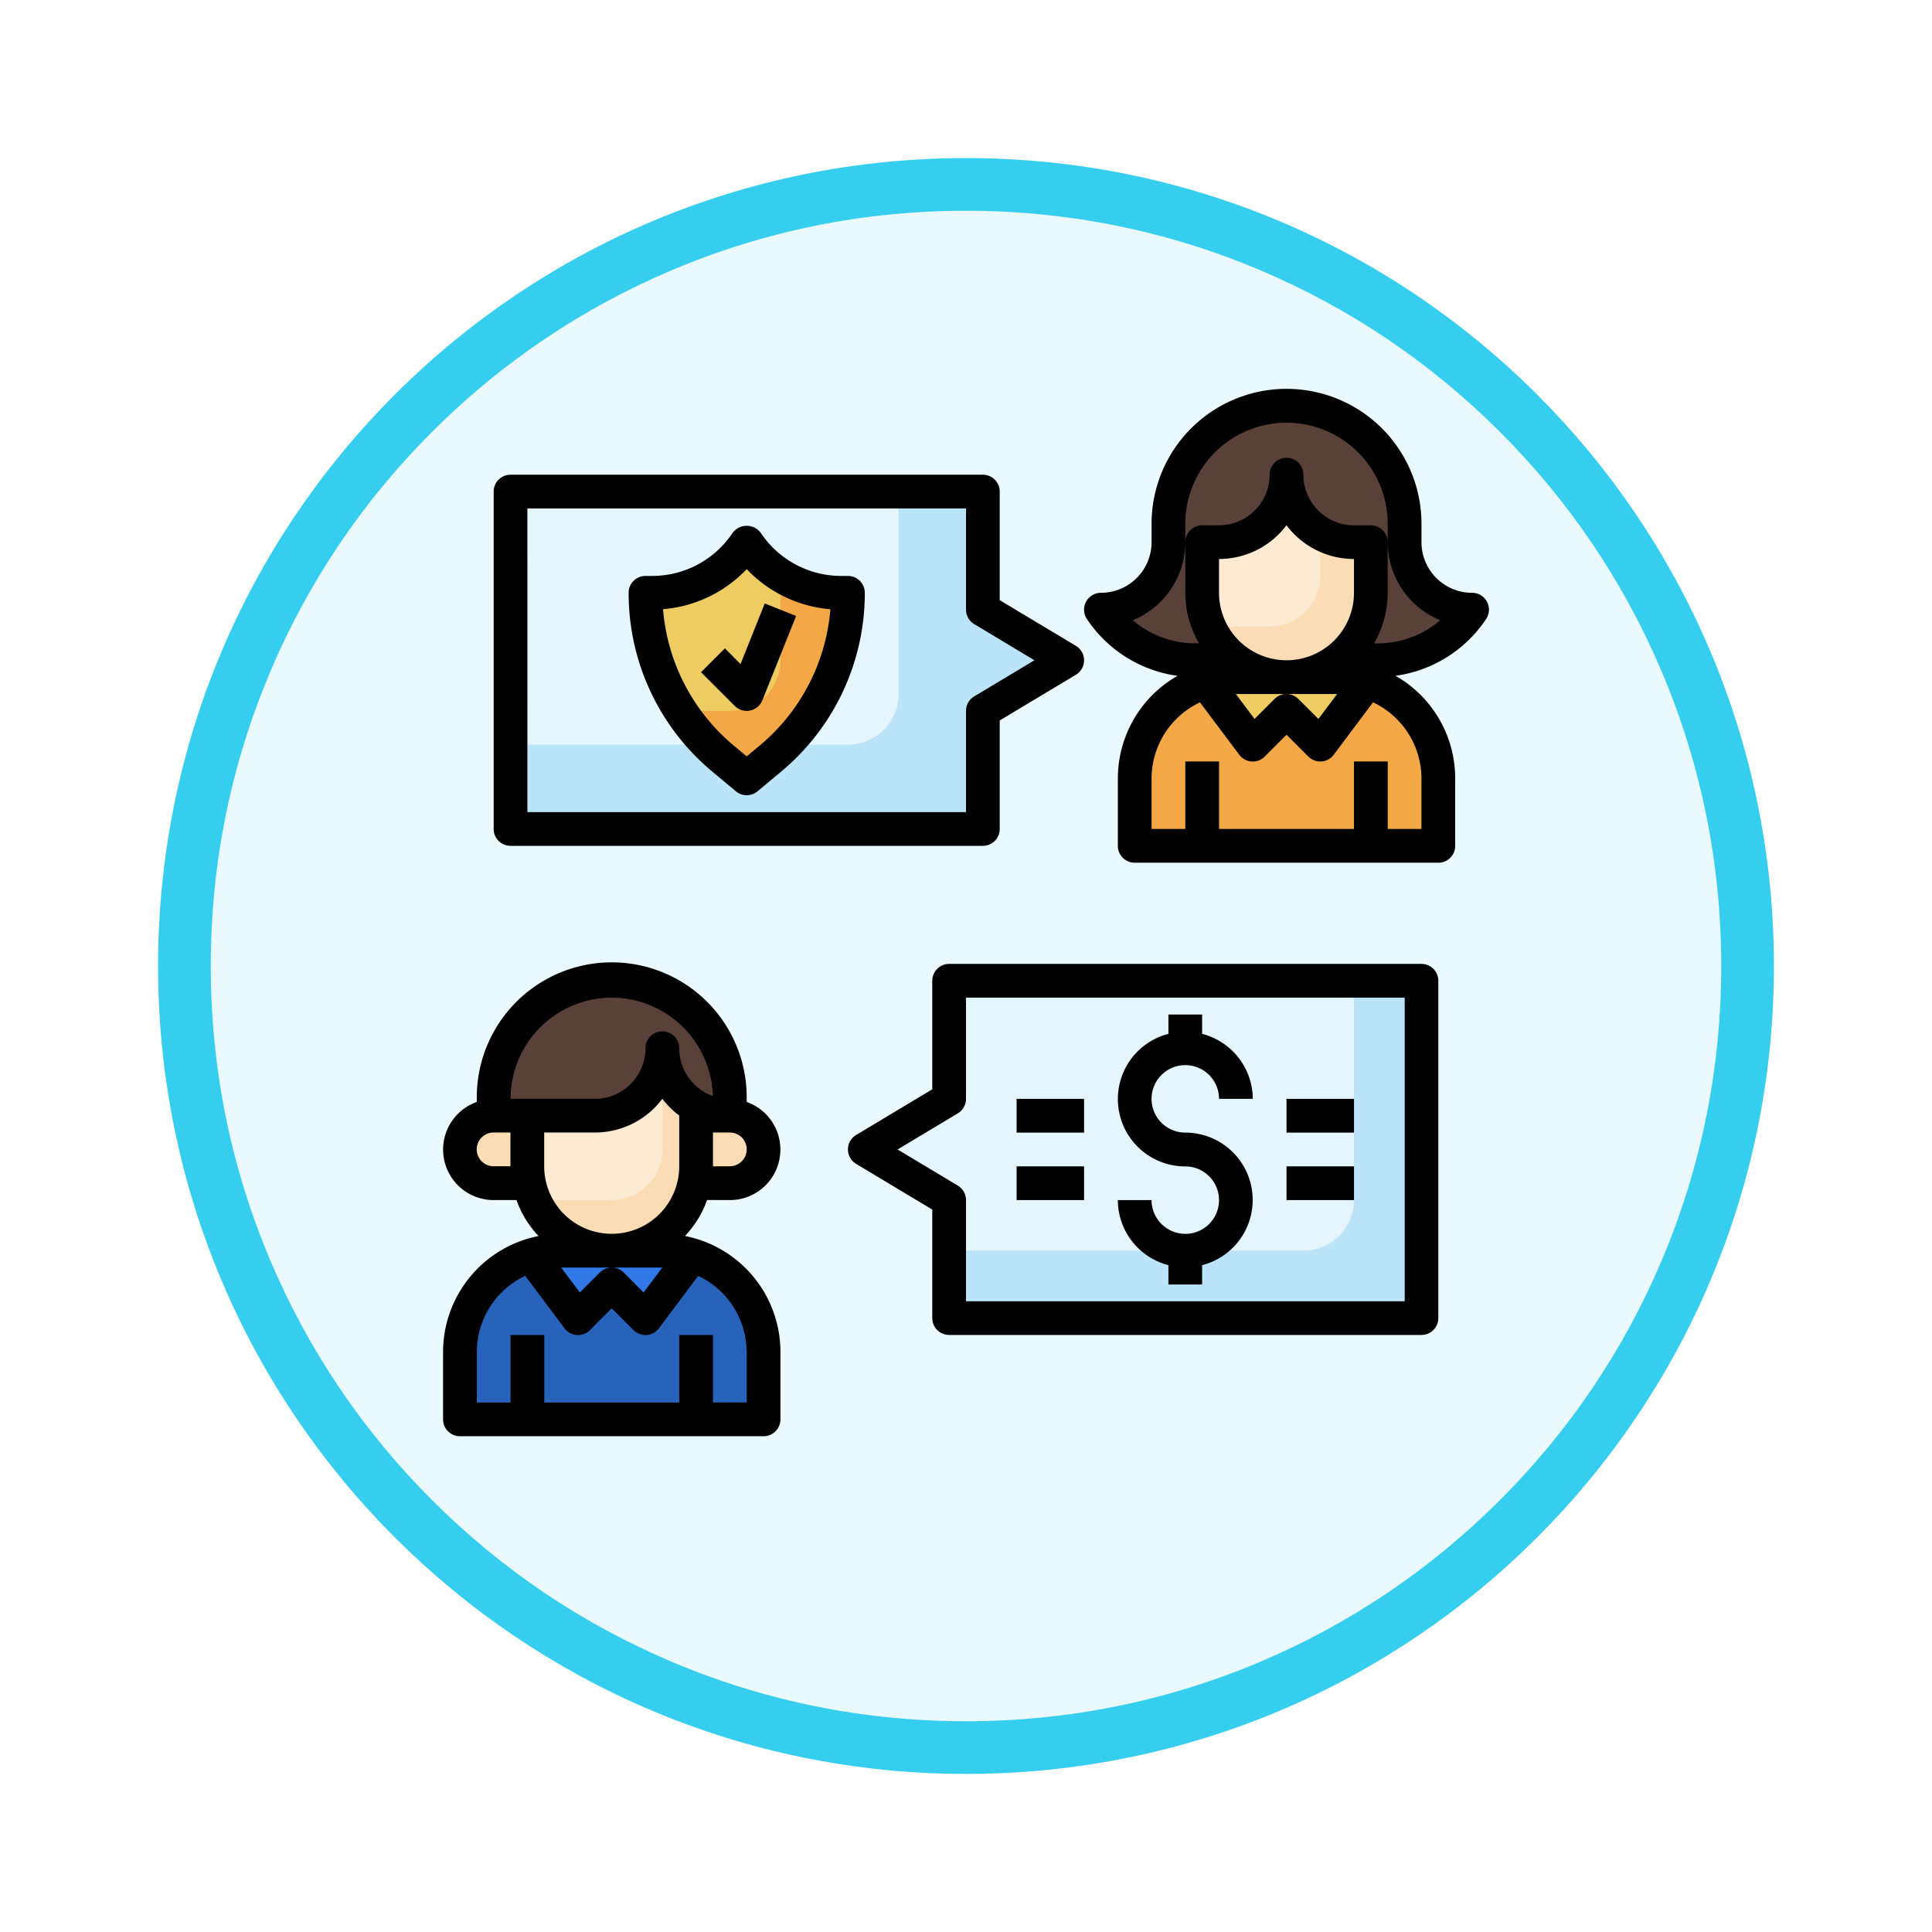 <svg xmlns="http://www.w3.org/2000/svg" xmlns:xlink="http://www.w3.org/1999/xlink" width="110" height="110" viewBox="0 0 110 110">
  <defs>
    <filter id="Trazado_982547" x="0" y="0" width="110" height="110" filterUnits="userSpaceOnUse">
      <feOffset dy="3" input="SourceAlpha"/>
      <feGaussianBlur stdDeviation="3" result="blur"/>
      <feFlood flood-opacity="0.161"/>
      <feComposite operator="in" in2="blur"/>
      <feComposite in="SourceGraphic"/>
    </filter>
  </defs>
  <g id="Grupo_1172081" data-name="Grupo 1172081" transform="translate(418 -1593.871)">
    <g id="Grupo_1171907" data-name="Grupo 1171907" transform="translate(-1530 -366.129)">
      <g id="Grupo_1164700" data-name="Grupo 1164700" transform="translate(1121 1966)">
        <g id="Grupo_1160931" data-name="Grupo 1160931" transform="translate(0)">
          <g id="Grupo_1160749" data-name="Grupo 1160749" transform="translate(0)">
            <g id="Grupo_1158891" data-name="Grupo 1158891" transform="translate(0 0)">
              <g id="Grupo_1157406" data-name="Grupo 1157406" transform="translate(0)">
                <g id="Grupo_1155793" data-name="Grupo 1155793" transform="translate(0)">
                  <g id="Grupo_1154704" data-name="Grupo 1154704" transform="translate(0)">
                    <g id="Grupo_1150790" data-name="Grupo 1150790" transform="translate(0)">
                      <g id="Grupo_1154214" data-name="Grupo 1154214" transform="translate(0)">
                        <g id="Grupo_1152583" data-name="Grupo 1152583" transform="translate(0 0)">
                          <g id="Grupo_1146973" data-name="Grupo 1146973" transform="translate(0 0)">
                            <g id="Grupo_1146954" data-name="Grupo 1146954">
                              <g transform="matrix(1, 0, 0, 1, -9, -6)" filter="url(#Trazado_982547)">
                                <g id="Trazado_982547-2" data-name="Trazado 982547" transform="translate(9 6)" fill="#e9f9fd">
                                  <path d="M 46 90.5 C 39.992 90.5 34.164 89.324 28.679 87.003 C 23.38 84.762 18.621 81.553 14.534 77.466 C 10.446 73.379 7.238 68.62 4.996 63.321 C 2.676 57.836 1.5 52.008 1.5 46 C 1.5 39.992 2.676 34.164 4.996 28.679 C 7.238 23.38 10.446 18.621 14.534 14.534 C 18.621 10.446 23.38 7.238 28.679 4.996 C 34.164 2.676 39.992 1.5 46 1.5 C 52.008 1.5 57.836 2.676 63.321 4.996 C 68.62 7.238 73.379 10.446 77.466 14.534 C 81.554 18.621 84.762 23.38 87.004 28.679 C 89.324 34.164 90.5 39.992 90.5 46 C 90.5 52.008 89.324 57.836 87.004 63.321 C 84.762 68.62 81.554 73.379 77.466 77.466 C 73.379 81.553 68.62 84.762 63.321 87.003 C 57.836 89.324 52.008 90.5 46 90.5 Z" stroke="none"/>
                                  <path d="M 46 3 C 40.194 3 34.563 4.136 29.263 6.378 C 24.143 8.544 19.544 11.644 15.594 15.594 C 11.644 19.544 8.544 24.143 6.378 29.263 C 4.137 34.563 3 40.194 3 46 C 3 51.806 4.137 57.437 6.378 62.737 C 8.544 67.857 11.644 72.455 15.594 76.405 C 19.544 80.355 24.143 83.456 29.263 85.622 C 34.563 87.863 40.194 89 46 89 C 51.806 89 57.437 87.863 62.737 85.622 C 67.857 83.456 72.456 80.355 76.406 76.405 C 80.356 72.455 83.456 67.857 85.622 62.737 C 87.864 57.437 89 51.806 89 46 C 89 40.194 87.864 34.563 85.622 29.263 C 83.456 24.143 80.356 19.544 76.406 15.594 C 72.456 11.644 67.857 8.544 62.737 6.378 C 57.437 4.136 51.806 3 46 3 M 46 -7.62939453125e-06 C 71.405 -7.62939453125e-06 92 20.595 92 46 C 92 71.405 71.405 92 46 92 C 20.595 92 7.62939453125e-06 71.405 7.62939453125e-06 46 C 7.62939453125e-06 20.595 20.595 -7.62939453125e-06 46 -7.62939453125e-06 Z" stroke="none" fill="#36ceef"/>
                                </g>
                              </g>
                            </g>
                          </g>
                        </g>
                      </g>
                    </g>
                  </g>
                </g>
              </g>
            </g>
          </g>
        </g>
      </g>
    </g>
    <g id="conversation_4311148" transform="translate(-393.774 1615.097)">
      <path id="Trazado_1025992" data-name="Trazado 1025992" d="M30.8,55.209H57.7V36H30.8v6.723L26,45.6l4.8,2.881Z" transform="translate(-0.989 -1.384)" fill="#bce4f8"/>
      <path id="Trazado_1025993" data-name="Trazado 1025993" d="M30.8,36v6.723L26,45.6l4.8,2.881v2.881h20.17a2.881,2.881,0,0,0,2.881-2.881V36Z" transform="translate(-0.989 -1.384)" fill="#e4f5fd"/>
      <path id="Trazado_1025994" data-name="Trazado 1025994" d="M31.893,26.209H5V7H31.893v6.723L36.7,16.6l-4.8,2.881Z" transform="translate(-0.158 -0.237)" fill="#bce4f8"/>
      <path id="Trazado_1025995" data-name="Trazado 1025995" d="M5,7V21.407H24.209a2.881,2.881,0,0,0,2.881-2.881V7Z" transform="translate(-0.158 -0.237)" fill="#e4f5fd"/>
      <path id="Trazado_1025996" data-name="Trazado 1025996" d="M13,12.881h.378A6.471,6.471,0,0,0,18.763,10a6.471,6.471,0,0,0,5.384,2.882h.378A12.305,12.305,0,0,1,20.1,22.333l-1.336,1.114-1.336-1.113A12.305,12.305,0,0,1,13,12.881Z" transform="translate(-0.475 -0.356)" fill="#f3a845"/>
      <path id="Trazado_1025997" data-name="Trazado 1025997" d="M20.684,16.723v-4.86A6.454,6.454,0,0,1,18.763,10a6.472,6.472,0,0,1-5.384,2.881H13A12.285,12.285,0,0,0,15.017,19.6H17.8A2.881,2.881,0,0,0,20.684,16.723Z" transform="translate(-0.475 -0.356)" fill="#eecc61"/>
      <path id="Trazado_1025998" data-name="Trazado 1025998" d="M13.6,39.842a3.842,3.842,0,0,0,3.842,3.842v-.96A6.723,6.723,0,0,0,4,42.723v.96H9.763A3.842,3.842,0,0,0,13.6,39.842Z" transform="translate(-0.119 -1.384)" fill="#594139"/>
      <g id="Grupo_1172080" data-name="Grupo 1172080" transform="translate(1.96 38.458)">
        <path id="Trazado_1025999" data-name="Trazado 1025999" d="M13.684,40a3.842,3.842,0,0,1-3.842,3.842H6v2.881a4.8,4.8,0,0,0,9.6,0V43.309A3.825,3.825,0,0,1,13.684,40Z" transform="translate(-2.158 -40)" fill="#fadcb5"/>
        <path id="Trazado_1026000" data-name="Trazado 1026000" d="M5.842,46.881V44H3.921a1.921,1.921,0,1,0,0,3.842H5.938a4.791,4.791,0,0,1-.1-.96Z" transform="translate(-2 -40.158)" fill="#fadcb5"/>
        <path id="Trazado_1026001" data-name="Trazado 1026001" d="M17.917,44H16v2.881a4.791,4.791,0,0,1-.1.96h2.017a1.921,1.921,0,1,0,0-3.842Z" transform="translate(-2.55 -40.158)" fill="#fadcb5"/>
      </g>
      <path id="Trazado_1026002" data-name="Trazado 1026002" d="M9.842,43.842H6v2.881a4.782,4.782,0,0,0,.405,1.921h4.4a2.881,2.881,0,0,0,2.881-2.881V40A3.842,3.842,0,0,1,9.842,43.842Z" transform="translate(-0.198 -1.542)" fill="#fcead3"/>
      <path id="Trazado_1026003" data-name="Trazado 1026003" d="M57.288,9.684v-.96a6.723,6.723,0,1,0-13.446,0v.96A3.842,3.842,0,0,1,40,13.525a6.472,6.472,0,0,0,5.384,2.881H55.746a6.472,6.472,0,0,0,5.384-2.881,3.842,3.842,0,0,1-3.842-3.842Z" transform="translate(-1.542 -0.04)" fill="#594139"/>
      <path id="Trazado_1026004" data-name="Trazado 1026004" d="M50.8,6a3.842,3.842,0,0,0,3.842,3.842h.96v2.881a4.8,4.8,0,0,1-9.6,0V9.842h.96A3.842,3.842,0,0,0,50.8,6Z" transform="translate(-1.78 -0.198)" fill="#fadcb5"/>
      <path id="Trazado_1026005" data-name="Trazado 1026005" d="M47.763,18h5.763a5.763,5.763,0,0,1,5.763,5.763V27.6H42V23.763A5.763,5.763,0,0,1,47.763,18Z" transform="translate(-1.621 -0.672)" fill="#f3a845"/>
      <path id="Trazado_1026006" data-name="Trazado 1026006" d="M48.889,21.842l1.921-1.921,1.921,1.921,2.689-3.579A5.747,5.747,0,0,0,53.692,18H47.929a5.747,5.747,0,0,0-1.729.263Z" transform="translate(-1.787 -0.672)" fill="#eecc61"/>
      <path id="Trazado_1026007" data-name="Trazado 1026007" d="M50.8,6A3.842,3.842,0,0,1,46.96,9.842H46v2.881a4.782,4.782,0,0,0,.405,1.921h3.437a2.881,2.881,0,0,0,2.881-2.881V9.309A3.825,3.825,0,0,1,50.8,6Z" transform="translate(-1.78 -0.198)" fill="#fcead3"/>
      <path id="Trazado_1026008" data-name="Trazado 1026008" d="M7.763,52h5.763a5.763,5.763,0,0,1,5.763,5.763V61.6H2V57.763A5.763,5.763,0,0,1,7.763,52Z" transform="translate(-0.04 -2.017)" fill="#2763bb"/>
      <path id="Trazado_1026009" data-name="Trazado 1026009" d="M8.889,55.842l1.921-1.921,1.921,1.921,2.689-3.579A5.747,5.747,0,0,0,13.692,52H7.929a5.748,5.748,0,0,0-1.724.263Z" transform="translate(-0.206 -2.017)" fill="#3079e6"/>
      <path id="Trazado_1026010" data-name="Trazado 1026010" d="M17.328,48.446a2.875,2.875,0,0,0,.96-5.586v-.177a7.684,7.684,0,1,0-15.367,0v.177a2.875,2.875,0,0,0,.96,5.586h1.3a5.763,5.763,0,0,0,1.258,2.048A6.733,6.733,0,0,0,1,57.09v3.842a.96.96,0,0,0,.96.96H19.249a.96.96,0,0,0,.96-.96V57.09a6.733,6.733,0,0,0-5.436-6.6,5.763,5.763,0,0,0,1.258-2.048Zm0-1.921h-.96V44.6h.96a.96.96,0,1,1,0,1.921ZM10.6,50.367a3.842,3.842,0,0,1-3.842-3.842V44.6H9.644a4.8,4.8,0,0,0,3.842-1.921,4.844,4.844,0,0,0,.96.951v2.891A3.842,3.842,0,0,1,10.6,50.367Zm2.881,1.921-1.064,1.42L11.284,52.57a.96.96,0,0,0-1.358,0L8.787,53.708l-1.064-1.42ZM10.6,36.921a5.77,5.77,0,0,1,5.763,5.6A2.887,2.887,0,0,1,14.446,39.8a.96.96,0,1,0-1.921,0,2.881,2.881,0,0,1-2.881,2.881h-4.8A5.768,5.768,0,0,1,10.6,36.921Zm-6.723,9.6a.96.96,0,1,1,0-1.921h.96v1.921ZM18.288,57.09v2.881H16.367V56.13H14.446v3.842H6.763V56.13H4.842v3.842H2.921V57.09a4.8,4.8,0,0,1,2.757-4.328l2.237,2.983a.96.96,0,0,0,.7.384.948.948,0,0,0,.747-.279L10.6,54.607l1.242,1.242a.96.96,0,0,0,.679.281h.068a.96.96,0,0,0,.7-.384l2.237-2.983a4.8,4.8,0,0,1,2.757,4.328Z" transform="translate(0 -1.345)"/>
      <path id="Trazado_1026011" data-name="Trazado 1026011" d="M61.938,13.033a.96.96,0,0,0-.847-.507,2.881,2.881,0,0,1-2.881-2.881v-.96a7.684,7.684,0,1,0-15.367,0v.96a2.881,2.881,0,0,1-2.881,2.881.96.96,0,0,0-.8,1.494,7.409,7.409,0,0,0,5.161,3.233,6.723,6.723,0,0,0-3.4,5.839v3.842a.96.96,0,0,0,.96.96H59.17a.96.96,0,0,0,.96-.96V23.09a6.723,6.723,0,0,0-3.4-5.839,7.409,7.409,0,0,0,5.161-3.233A.96.96,0,0,0,61.938,13.033ZM47.644,18.288h5.763l-1.064,1.42L51.2,18.57a.96.96,0,0,0-1.358,0l-1.138,1.138Zm6.723-5.763a3.842,3.842,0,1,1-7.684,0V10.6a4.8,4.8,0,0,0,3.842-1.921A4.8,4.8,0,0,0,54.367,10.6ZM58.209,23.09v2.881H56.288V22.13H54.367v3.842H46.684V22.13H44.763v3.842H42.842V23.09A4.8,4.8,0,0,1,45.6,18.763l2.237,2.983a.96.96,0,0,0,.7.384.941.941,0,0,0,.747-.279l1.242-1.245,1.242,1.242a.96.96,0,0,0,.679.281h.068a.96.96,0,0,0,.7-.384l2.237-2.983a4.8,4.8,0,0,1,2.757,4.328Zm-2.5-7.684h-.2a5.722,5.722,0,0,0,.775-2.881V9.644a.96.96,0,0,0-.96-.96h-.96A2.881,2.881,0,0,1,51.486,5.8a.96.96,0,1,0-1.921,0,2.881,2.881,0,0,1-2.881,2.881h-.96a.96.96,0,0,0-.96.96v2.881a5.722,5.722,0,0,0,.78,2.881h-.2a5.5,5.5,0,0,1-3.573-1.315,4.809,4.809,0,0,0,2.992-4.448v-.96a5.763,5.763,0,1,1,11.525,0v.96a4.809,4.809,0,0,0,2.992,4.448A5.5,5.5,0,0,1,55.712,15.407Z" transform="translate(-1.503)"/>
      <path id="Trazado_1026012" data-name="Trazado 1026012" d="M4.96,27.13H31.853a.96.96,0,0,0,.96-.96V19.99l4.336-2.6a.96.96,0,0,0,0-1.646l-4.336-2.6V6.96a.96.96,0,0,0-.96-.96H4.96A.96.96,0,0,0,4,6.96V26.17A.96.96,0,0,0,4.96,27.13Zm.96-19.209H30.893v5.763a.96.96,0,0,0,.466.823l3.43,2.058-3.43,2.058a.96.96,0,0,0-.466.823v5.763H5.921Z" transform="translate(-0.119 -0.198)"/>
      <path id="Trazado_1026013" data-name="Trazado 1026013" d="M24.486,11.882h-.379a5.5,5.5,0,0,1-4.584-2.454,1,1,0,0,0-1.6,0,5.5,5.5,0,0,1-4.579,2.454H12.96a.96.96,0,0,0-.96.96,13.226,13.226,0,0,0,4.773,10.189l1.336,1.114a.96.96,0,0,0,1.229,0l1.336-1.114a13.226,13.226,0,0,0,4.773-10.189.96.96,0,0,0-.96-.96Zm-5.042,9.674-.72.6-.72-.6a11.3,11.3,0,0,1-4.044-7.78,7.42,7.42,0,0,0,4.764-2.28,7.42,7.42,0,0,0,4.764,2.283A11.3,11.3,0,0,1,19.444,21.556Z" transform="translate(-0.435 -0.317)"/>
      <path id="Trazado_1026014" data-name="Trazado 1026014" d="M17.651,16.188l-1.358,1.358,1.921,1.921a.96.96,0,0,0,.679.281.941.941,0,0,0,.192-.02.96.96,0,0,0,.7-.584l1.921-4.8-1.785-.713-1.379,3.45Z" transform="translate(-0.605 -0.499)"/>
      <path id="Trazado_1026015" data-name="Trazado 1026015" d="M57.655,35H30.763a.96.96,0,0,0-.96.96v6.18l-4.336,2.6a.96.96,0,0,0,0,1.646l4.336,2.6v6.18a.96.96,0,0,0,.96.96H57.655a.96.96,0,0,0,.96-.96V35.96A.96.96,0,0,0,57.655,35ZM56.7,54.209H31.723V48.446a.96.96,0,0,0-.466-.823l-3.43-2.058,3.43-2.058a.96.96,0,0,0,.466-.823V36.921H56.7Z" transform="translate(-0.949 -1.345)"/>
      <path id="Trazado_1026016" data-name="Trazado 1026016" d="M44.842,50.486a1.921,1.921,0,0,1-1.921-1.921H41a3.842,3.842,0,0,0,2.881,3.705v1.1H45.8v-1.1a3.834,3.834,0,0,0-.96-7.547A1.921,1.921,0,1,1,46.763,42.8h1.921A3.842,3.842,0,0,0,45.8,39.1V38H43.881v1.1a3.834,3.834,0,0,0,.96,7.547,1.921,1.921,0,1,1,0,3.842Z" transform="translate(-1.582 -1.463)"/>
      <path id="Trazado_1026017" data-name="Trazado 1026017" d="M51,43h3.842v1.921H51Z" transform="translate(-1.977 -1.661)"/>
      <path id="Trazado_1026018" data-name="Trazado 1026018" d="M51,47h3.842v1.921H51Z" transform="translate(-1.977 -1.819)"/>
      <path id="Trazado_1026019" data-name="Trazado 1026019" d="M35,43h3.842v1.921H35Z" transform="translate(-1.345 -1.661)"/>
      <path id="Trazado_1026020" data-name="Trazado 1026020" d="M35,47h3.842v1.921H35Z" transform="translate(-1.345 -1.819)"/>
    </g>
  </g>
</svg>
